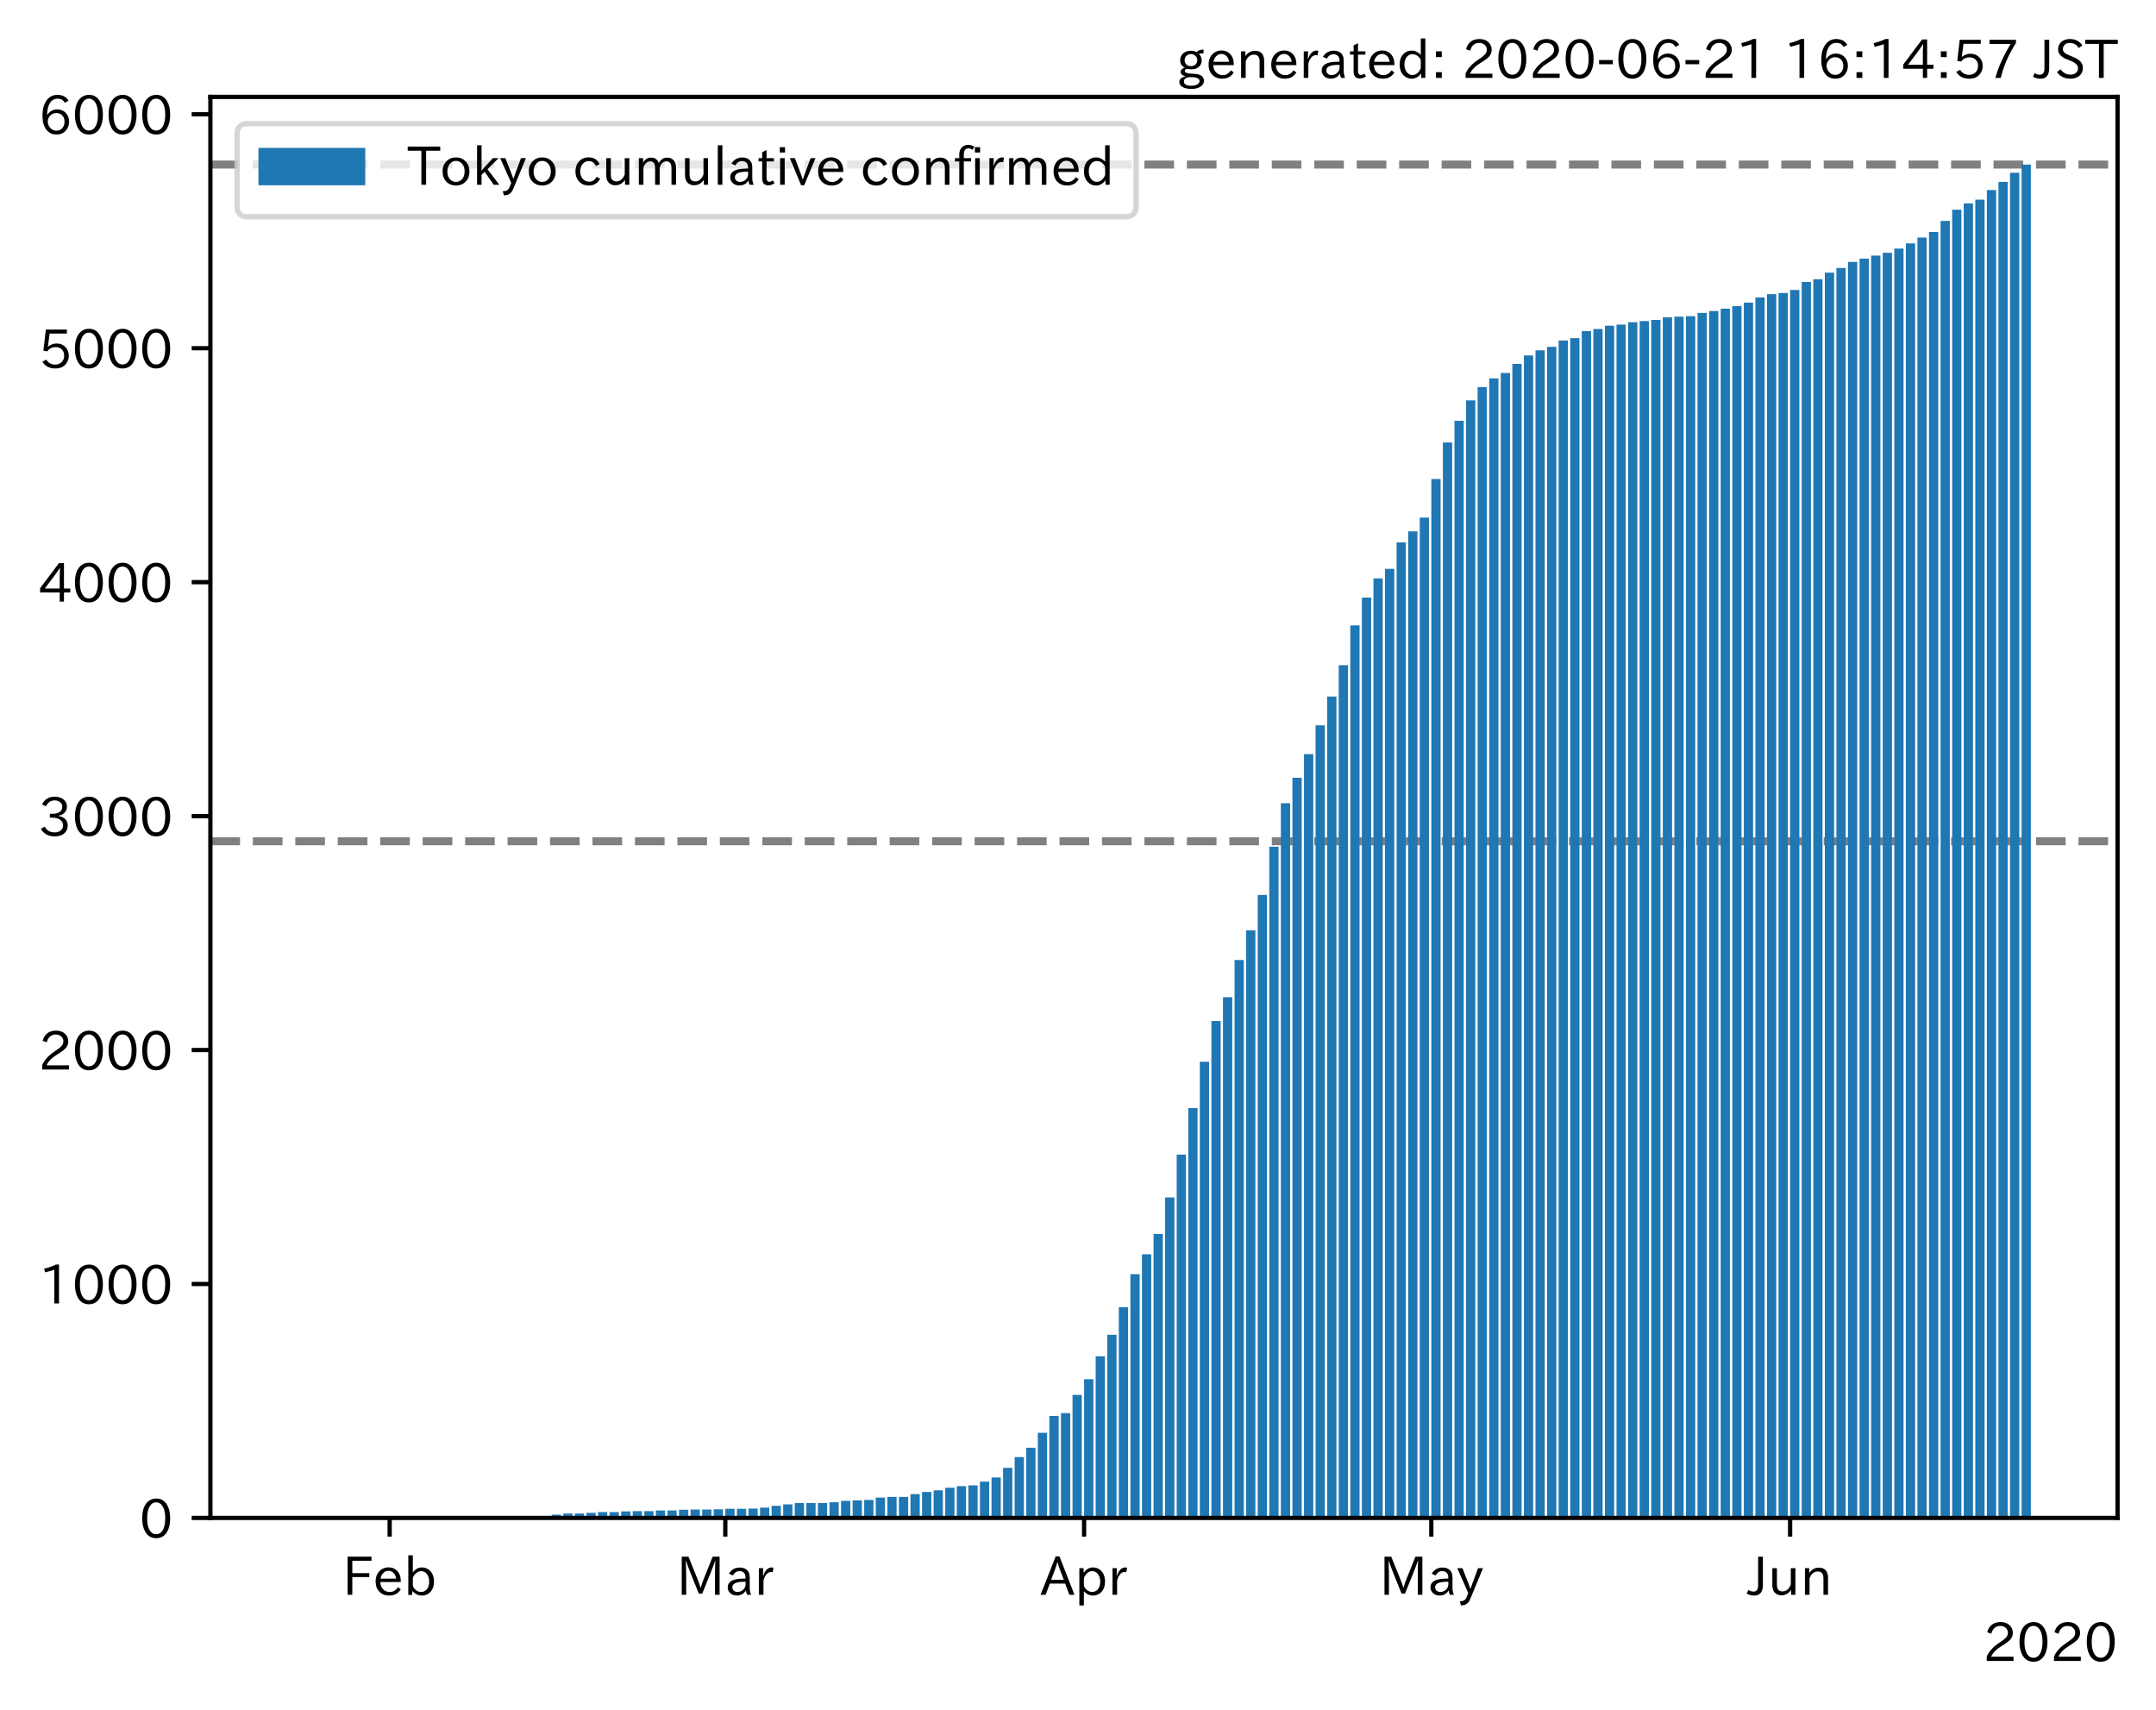 <?xml version="1.0" encoding="utf-8" standalone="no"?>
<!DOCTYPE svg PUBLIC "-//W3C//DTD SVG 1.1//EN"
  "http://www.w3.org/Graphics/SVG/1.1/DTD/svg11.dtd">
<!-- Created with matplotlib (https://matplotlib.org/) -->
<svg height="320.24pt" version="1.1" viewBox="0 0 403.714 320.24" width="403.714pt" xmlns="http://www.w3.org/2000/svg" xmlns:xlink="http://www.w3.org/1999/xlink">
 <defs>
  <style type="text/css">
*{stroke-linecap:butt;stroke-linejoin:round;}
  </style>
 </defs>
 <g id="figure_1">
  <g id="patch_1">
   <path d="M 0 320.24 
L 403.714 320.24 
L 403.714 0 
L 0 0 
z
" style="fill:#ffffff;"/>
  </g>
  <g id="axes_1">
   <g id="patch_2">
    <path d="M 39.394 284.259 
L 396.514 284.259 
L 396.514 18.147 
L 39.394 18.147 
z
" style="fill:#ffffff;"/>
   </g>
   <g id="line2d_1">
    <path clip-path="url(#p927a7f6150)" d="M 39.394 30.819 
L 396.514 30.819 
" style="fill:none;stroke:#808080;stroke-dasharray:5.55,2.4;stroke-dashoffset:0;stroke-width:1.5;"/>
   </g>
   <g id="line2d_2">
    <path clip-path="url(#p927a7f6150)" d="M 39.394 157.539 
L 396.514 157.539 
" style="fill:none;stroke:#808080;stroke-dasharray:5.55,2.4;stroke-dashoffset:0;stroke-width:1.5;"/>
   </g>
   <g id="patch_3">
    <path clip-path="url(#p927a7f6150)" d="M 55.626 284.259 
L 57.36 284.259 
L 57.36 284.215 
L 55.626 284.215 
z
" style="fill:#1f77b4;"/>
   </g>
   <g id="patch_4">
    <path clip-path="url(#p927a7f6150)" d="M 57.794 284.259 
L 59.528 284.259 
L 59.528 284.171 
L 57.794 284.171 
z
" style="fill:#1f77b4;"/>
   </g>
   <g id="patch_5">
    <path clip-path="url(#p927a7f6150)" d="M 59.961 284.259 
L 61.695 284.259 
L 61.695 284.171 
L 59.961 284.171 
z
" style="fill:#1f77b4;"/>
   </g>
   <g id="patch_6">
    <path clip-path="url(#p927a7f6150)" d="M 62.128 284.259 
L 63.862 284.259 
L 63.862 284.171 
L 62.128 284.171 
z
" style="fill:#1f77b4;"/>
   </g>
   <g id="patch_7">
    <path clip-path="url(#p927a7f6150)" d="M 64.295 284.259 
L 66.029 284.259 
L 66.029 284.171 
L 64.295 284.171 
z
" style="fill:#1f77b4;"/>
   </g>
   <g id="patch_8">
    <path clip-path="url(#p927a7f6150)" d="M 66.463 284.259 
L 68.197 284.259 
L 68.197 284.171 
L 66.463 284.171 
z
" style="fill:#1f77b4;"/>
   </g>
   <g id="patch_9">
    <path clip-path="url(#p927a7f6150)" d="M 68.63 284.259 
L 70.364 284.259 
L 70.364 284.127 
L 68.63 284.127 
z
" style="fill:#1f77b4;"/>
   </g>
   <g id="patch_10">
    <path clip-path="url(#p927a7f6150)" d="M 70.797 284.259 
L 72.531 284.259 
L 72.531 284.127 
L 70.797 284.127 
z
" style="fill:#1f77b4;"/>
   </g>
   <g id="patch_11">
    <path clip-path="url(#p927a7f6150)" d="M 72.965 284.259 
L 74.698 284.259 
L 74.698 284.127 
L 72.965 284.127 
z
" style="fill:#1f77b4;"/>
   </g>
   <g id="patch_12">
    <path clip-path="url(#p927a7f6150)" d="M 75.132 284.259 
L 76.866 284.259 
L 76.866 284.127 
L 75.132 284.127 
z
" style="fill:#1f77b4;"/>
   </g>
   <g id="patch_13">
    <path clip-path="url(#p927a7f6150)" d="M 77.299 284.259 
L 79.033 284.259 
L 79.033 284.127 
L 77.299 284.127 
z
" style="fill:#1f77b4;"/>
   </g>
   <g id="patch_14">
    <path clip-path="url(#p927a7f6150)" d="M 79.466 284.259 
L 81.2 284.259 
L 81.2 284.127 
L 79.466 284.127 
z
" style="fill:#1f77b4;"/>
   </g>
   <g id="patch_15">
    <path clip-path="url(#p927a7f6150)" d="M 81.634 284.259 
L 83.367 284.259 
L 83.367 284.127 
L 81.634 284.127 
z
" style="fill:#1f77b4;"/>
   </g>
   <g id="patch_16">
    <path clip-path="url(#p927a7f6150)" d="M 83.801 284.259 
L 85.535 284.259 
L 85.535 284.127 
L 83.801 284.127 
z
" style="fill:#1f77b4;"/>
   </g>
   <g id="patch_17">
    <path clip-path="url(#p927a7f6150)" d="M 85.968 284.259 
L 87.702 284.259 
L 87.702 284.127 
L 85.968 284.127 
z
" style="fill:#1f77b4;"/>
   </g>
   <g id="patch_18">
    <path clip-path="url(#p927a7f6150)" d="M 88.135 284.259 
L 89.869 284.259 
L 89.869 284.127 
L 88.135 284.127 
z
" style="fill:#1f77b4;"/>
   </g>
   <g id="patch_19">
    <path clip-path="url(#p927a7f6150)" d="M 90.303 284.259 
L 92.036 284.259 
L 92.036 284.127 
L 90.303 284.127 
z
" style="fill:#1f77b4;"/>
   </g>
   <g id="patch_20">
    <path clip-path="url(#p927a7f6150)" d="M 92.47 284.259 
L 94.204 284.259 
L 94.204 284.127 
L 92.47 284.127 
z
" style="fill:#1f77b4;"/>
   </g>
   <g id="patch_21">
    <path clip-path="url(#p927a7f6150)" d="M 94.637 284.259 
L 96.371 284.259 
L 96.371 284.127 
L 94.637 284.127 
z
" style="fill:#1f77b4;"/>
   </g>
   <g id="patch_22">
    <path clip-path="url(#p927a7f6150)" d="M 96.804 284.259 
L 98.538 284.259 
L 98.538 284.127 
L 96.804 284.127 
z
" style="fill:#1f77b4;"/>
   </g>
   <g id="patch_23">
    <path clip-path="url(#p927a7f6150)" d="M 98.972 284.259 
L 100.705 284.259 
L 100.705 284.083 
L 98.972 284.083 
z
" style="fill:#1f77b4;"/>
   </g>
   <g id="patch_24">
    <path clip-path="url(#p927a7f6150)" d="M 101.139 284.259 
L 102.873 284.259 
L 102.873 283.996 
L 101.139 283.996 
z
" style="fill:#1f77b4;"/>
   </g>
   <g id="patch_25">
    <path clip-path="url(#p927a7f6150)" d="M 103.306 284.259 
L 105.04 284.259 
L 105.04 283.645 
L 103.306 283.645 
z
" style="fill:#1f77b4;"/>
   </g>
   <g id="patch_26">
    <path clip-path="url(#p927a7f6150)" d="M 105.473 284.259 
L 107.207 284.259 
L 107.207 283.426 
L 105.473 283.426 
z
" style="fill:#1f77b4;"/>
   </g>
   <g id="patch_27">
    <path clip-path="url(#p927a7f6150)" d="M 107.641 284.259 
L 109.374 284.259 
L 109.374 283.426 
L 107.641 283.426 
z
" style="fill:#1f77b4;"/>
   </g>
   <g id="patch_28">
    <path clip-path="url(#p927a7f6150)" d="M 109.808 284.259 
L 111.542 284.259 
L 111.542 283.295 
L 109.808 283.295 
z
" style="fill:#1f77b4;"/>
   </g>
   <g id="patch_29">
    <path clip-path="url(#p927a7f6150)" d="M 111.975 284.259 
L 113.709 284.259 
L 113.709 283.163 
L 111.975 283.163 
z
" style="fill:#1f77b4;"/>
   </g>
   <g id="patch_30">
    <path clip-path="url(#p927a7f6150)" d="M 114.142 284.259 
L 115.876 284.259 
L 115.876 283.163 
L 114.142 283.163 
z
" style="fill:#1f77b4;"/>
   </g>
   <g id="patch_31">
    <path clip-path="url(#p927a7f6150)" d="M 116.31 284.259 
L 118.043 284.259 
L 118.043 283.032 
L 116.31 283.032 
z
" style="fill:#1f77b4;"/>
   </g>
   <g id="patch_32">
    <path clip-path="url(#p927a7f6150)" d="M 118.477 284.259 
L 120.211 284.259 
L 120.211 282.988 
L 118.477 282.988 
z
" style="fill:#1f77b4;"/>
   </g>
   <g id="patch_33">
    <path clip-path="url(#p927a7f6150)" d="M 120.644 284.259 
L 122.378 284.259 
L 122.378 282.988 
L 120.644 282.988 
z
" style="fill:#1f77b4;"/>
   </g>
   <g id="patch_34">
    <path clip-path="url(#p927a7f6150)" d="M 122.811 284.259 
L 124.545 284.259 
L 124.545 282.857 
L 122.811 282.857 
z
" style="fill:#1f77b4;"/>
   </g>
   <g id="patch_35">
    <path clip-path="url(#p927a7f6150)" d="M 124.979 284.259 
L 126.712 284.259 
L 126.712 282.857 
L 124.979 282.857 
z
" style="fill:#1f77b4;"/>
   </g>
   <g id="patch_36">
    <path clip-path="url(#p927a7f6150)" d="M 127.146 284.259 
L 128.88 284.259 
L 128.88 282.725 
L 127.146 282.725 
z
" style="fill:#1f77b4;"/>
   </g>
   <g id="patch_37">
    <path clip-path="url(#p927a7f6150)" d="M 129.313 284.259 
L 131.047 284.259 
L 131.047 282.681 
L 129.313 282.681 
z
" style="fill:#1f77b4;"/>
   </g>
   <g id="patch_38">
    <path clip-path="url(#p927a7f6150)" d="M 131.48 284.259 
L 133.214 284.259 
L 133.214 282.681 
L 131.48 282.681 
z
" style="fill:#1f77b4;"/>
   </g>
   <g id="patch_39">
    <path clip-path="url(#p927a7f6150)" d="M 133.648 284.259 
L 135.381 284.259 
L 135.381 282.638 
L 133.648 282.638 
z
" style="fill:#1f77b4;"/>
   </g>
   <g id="patch_40">
    <path clip-path="url(#p927a7f6150)" d="M 135.815 284.259 
L 137.549 284.259 
L 137.549 282.55 
L 135.815 282.55 
z
" style="fill:#1f77b4;"/>
   </g>
   <g id="patch_41">
    <path clip-path="url(#p927a7f6150)" d="M 137.982 284.259 
L 139.716 284.259 
L 139.716 282.55 
L 137.982 282.55 
z
" style="fill:#1f77b4;"/>
   </g>
   <g id="patch_42">
    <path clip-path="url(#p927a7f6150)" d="M 140.149 284.259 
L 141.883 284.259 
L 141.883 282.506 
L 140.149 282.506 
z
" style="fill:#1f77b4;"/>
   </g>
   <g id="patch_43">
    <path clip-path="url(#p927a7f6150)" d="M 142.317 284.259 
L 144.05 284.259 
L 144.05 282.331 
L 142.317 282.331 
z
" style="fill:#1f77b4;"/>
   </g>
   <g id="patch_44">
    <path clip-path="url(#p927a7f6150)" d="M 144.484 284.259 
L 146.218 284.259 
L 146.218 281.981 
L 144.484 281.981 
z
" style="fill:#1f77b4;"/>
   </g>
   <g id="patch_45">
    <path clip-path="url(#p927a7f6150)" d="M 146.651 284.259 
L 148.385 284.259 
L 148.385 281.718 
L 146.651 281.718 
z
" style="fill:#1f77b4;"/>
   </g>
   <g id="patch_46">
    <path clip-path="url(#p927a7f6150)" d="M 148.818 284.259 
L 150.552 284.259 
L 150.552 281.455 
L 148.818 281.455 
z
" style="fill:#1f77b4;"/>
   </g>
   <g id="patch_47">
    <path clip-path="url(#p927a7f6150)" d="M 150.986 284.259 
L 152.719 284.259 
L 152.719 281.455 
L 150.986 281.455 
z
" style="fill:#1f77b4;"/>
   </g>
   <g id="patch_48">
    <path clip-path="url(#p927a7f6150)" d="M 153.153 284.259 
L 154.887 284.259 
L 154.887 281.455 
L 153.153 281.455 
z
" style="fill:#1f77b4;"/>
   </g>
   <g id="patch_49">
    <path clip-path="url(#p927a7f6150)" d="M 155.32 284.259 
L 157.054 284.259 
L 157.054 281.323 
L 155.32 281.323 
z
" style="fill:#1f77b4;"/>
   </g>
   <g id="patch_50">
    <path clip-path="url(#p927a7f6150)" d="M 157.487 284.259 
L 159.221 284.259 
L 159.221 281.061 
L 157.487 281.061 
z
" style="fill:#1f77b4;"/>
   </g>
   <g id="patch_51">
    <path clip-path="url(#p927a7f6150)" d="M 159.655 284.259 
L 161.388 284.259 
L 161.388 280.973 
L 159.655 280.973 
z
" style="fill:#1f77b4;"/>
   </g>
   <g id="patch_52">
    <path clip-path="url(#p927a7f6150)" d="M 161.822 284.259 
L 163.556 284.259 
L 163.556 280.885 
L 161.822 280.885 
z
" style="fill:#1f77b4;"/>
   </g>
   <g id="patch_53">
    <path clip-path="url(#p927a7f6150)" d="M 163.989 284.259 
L 165.723 284.259 
L 165.723 280.447 
L 163.989 280.447 
z
" style="fill:#1f77b4;"/>
   </g>
   <g id="patch_54">
    <path clip-path="url(#p927a7f6150)" d="M 166.156 284.259 
L 167.89 284.259 
L 167.89 280.316 
L 166.156 280.316 
z
" style="fill:#1f77b4;"/>
   </g>
   <g id="patch_55">
    <path clip-path="url(#p927a7f6150)" d="M 168.324 284.259 
L 170.057 284.259 
L 170.057 280.316 
L 168.324 280.316 
z
" style="fill:#1f77b4;"/>
   </g>
   <g id="patch_56">
    <path clip-path="url(#p927a7f6150)" d="M 170.491 284.259 
L 172.225 284.259 
L 172.225 279.79 
L 170.491 279.79 
z
" style="fill:#1f77b4;"/>
   </g>
   <g id="patch_57">
    <path clip-path="url(#p927a7f6150)" d="M 172.658 284.259 
L 174.392 284.259 
L 174.392 279.396 
L 172.658 279.396 
z
" style="fill:#1f77b4;"/>
   </g>
   <g id="patch_58">
    <path clip-path="url(#p927a7f6150)" d="M 174.825 284.259 
L 176.559 284.259 
L 176.559 279.089 
L 174.825 279.089 
z
" style="fill:#1f77b4;"/>
   </g>
   <g id="patch_59">
    <path clip-path="url(#p927a7f6150)" d="M 176.993 284.259 
L 178.726 284.259 
L 178.726 278.607 
L 176.993 278.607 
z
" style="fill:#1f77b4;"/>
   </g>
   <g id="patch_60">
    <path clip-path="url(#p927a7f6150)" d="M 179.16 284.259 
L 180.894 284.259 
L 180.894 278.3 
L 179.16 278.3 
z
" style="fill:#1f77b4;"/>
   </g>
   <g id="patch_61">
    <path clip-path="url(#p927a7f6150)" d="M 181.327 284.259 
L 183.061 284.259 
L 183.061 278.169 
L 181.327 278.169 
z
" style="fill:#1f77b4;"/>
   </g>
   <g id="patch_62">
    <path clip-path="url(#p927a7f6150)" d="M 183.494 284.259 
L 185.228 284.259 
L 185.228 277.468 
L 183.494 277.468 
z
" style="fill:#1f77b4;"/>
   </g>
   <g id="patch_63">
    <path clip-path="url(#p927a7f6150)" d="M 185.662 284.259 
L 187.395 284.259 
L 187.395 276.68 
L 185.662 276.68 
z
" style="fill:#1f77b4;"/>
   </g>
   <g id="patch_64">
    <path clip-path="url(#p927a7f6150)" d="M 187.829 284.259 
L 189.563 284.259 
L 189.563 274.883 
L 187.829 274.883 
z
" style="fill:#1f77b4;"/>
   </g>
   <g id="patch_65">
    <path clip-path="url(#p927a7f6150)" d="M 189.996 284.259 
L 191.73 284.259 
L 191.73 272.868 
L 189.996 272.868 
z
" style="fill:#1f77b4;"/>
   </g>
   <g id="patch_66">
    <path clip-path="url(#p927a7f6150)" d="M 192.163 284.259 
L 193.897 284.259 
L 193.897 271.116 
L 192.163 271.116 
z
" style="fill:#1f77b4;"/>
   </g>
   <g id="patch_67">
    <path clip-path="url(#p927a7f6150)" d="M 194.331 284.259 
L 196.064 284.259 
L 196.064 268.312 
L 194.331 268.312 
z
" style="fill:#1f77b4;"/>
   </g>
   <g id="patch_68">
    <path clip-path="url(#p927a7f6150)" d="M 196.498 284.259 
L 198.232 284.259 
L 198.232 265.158 
L 196.498 265.158 
z
" style="fill:#1f77b4;"/>
   </g>
   <g id="patch_69">
    <path clip-path="url(#p927a7f6150)" d="M 198.665 284.259 
L 200.399 284.259 
L 200.399 264.632 
L 198.665 264.632 
z
" style="fill:#1f77b4;"/>
   </g>
   <g id="patch_70">
    <path clip-path="url(#p927a7f6150)" d="M 200.832 284.259 
L 202.566 284.259 
L 202.566 261.215 
L 200.832 261.215 
z
" style="fill:#1f77b4;"/>
   </g>
   <g id="patch_71">
    <path clip-path="url(#p927a7f6150)" d="M 203 284.259 
L 204.734 284.259 
L 204.734 258.279 
L 203 258.279 
z
" style="fill:#1f77b4;"/>
   </g>
   <g id="patch_72">
    <path clip-path="url(#p927a7f6150)" d="M 205.167 284.259 
L 206.901 284.259 
L 206.901 253.986 
L 205.167 253.986 
z
" style="fill:#1f77b4;"/>
   </g>
   <g id="patch_73">
    <path clip-path="url(#p927a7f6150)" d="M 207.334 284.259 
L 209.068 284.259 
L 209.068 249.956 
L 207.334 249.956 
z
" style="fill:#1f77b4;"/>
   </g>
   <g id="patch_74">
    <path clip-path="url(#p927a7f6150)" d="M 209.501 284.259 
L 211.235 284.259 
L 211.235 244.786 
L 209.501 244.786 
z
" style="fill:#1f77b4;"/>
   </g>
   <g id="patch_75">
    <path clip-path="url(#p927a7f6150)" d="M 211.669 284.259 
L 213.403 284.259 
L 213.403 238.609 
L 211.669 238.609 
z
" style="fill:#1f77b4;"/>
   </g>
   <g id="patch_76">
    <path clip-path="url(#p927a7f6150)" d="M 213.836 284.259 
L 215.57 284.259 
L 215.57 234.885 
L 213.836 234.885 
z
" style="fill:#1f77b4;"/>
   </g>
   <g id="patch_77">
    <path clip-path="url(#p927a7f6150)" d="M 216.003 284.259 
L 217.737 284.259 
L 217.737 231.073 
L 216.003 231.073 
z
" style="fill:#1f77b4;"/>
   </g>
   <g id="patch_78">
    <path clip-path="url(#p927a7f6150)" d="M 218.17 284.259 
L 219.904 284.259 
L 219.904 224.239 
L 218.17 224.239 
z
" style="fill:#1f77b4;"/>
   </g>
   <g id="patch_79">
    <path clip-path="url(#p927a7f6150)" d="M 220.338 284.259 
L 222.072 284.259 
L 222.072 216.222 
L 220.338 216.222 
z
" style="fill:#1f77b4;"/>
   </g>
   <g id="patch_80">
    <path clip-path="url(#p927a7f6150)" d="M 222.505 284.259 
L 224.239 284.259 
L 224.239 207.504 
L 222.505 207.504 
z
" style="fill:#1f77b4;"/>
   </g>
   <g id="patch_81">
    <path clip-path="url(#p927a7f6150)" d="M 224.672 284.259 
L 226.406 284.259 
L 226.406 198.829 
L 224.672 198.829 
z
" style="fill:#1f77b4;"/>
   </g>
   <g id="patch_82">
    <path clip-path="url(#p927a7f6150)" d="M 226.839 284.259 
L 228.573 284.259 
L 228.573 191.206 
L 226.839 191.206 
z
" style="fill:#1f77b4;"/>
   </g>
   <g id="patch_83">
    <path clip-path="url(#p927a7f6150)" d="M 229.007 284.259 
L 230.741 284.259 
L 230.741 186.738 
L 229.007 186.738 
z
" style="fill:#1f77b4;"/>
   </g>
   <g id="patch_84">
    <path clip-path="url(#p927a7f6150)" d="M 231.174 284.259 
L 232.908 284.259 
L 232.908 179.772 
L 231.174 179.772 
z
" style="fill:#1f77b4;"/>
   </g>
   <g id="patch_85">
    <path clip-path="url(#p927a7f6150)" d="M 233.341 284.259 
L 235.075 284.259 
L 235.075 174.208 
L 233.341 174.208 
z
" style="fill:#1f77b4;"/>
   </g>
   <g id="patch_86">
    <path clip-path="url(#p927a7f6150)" d="M 235.509 284.259 
L 237.242 284.259 
L 237.242 167.593 
L 235.509 167.593 
z
" style="fill:#1f77b4;"/>
   </g>
   <g id="patch_87">
    <path clip-path="url(#p927a7f6150)" d="M 237.676 284.259 
L 239.41 284.259 
L 239.41 158.568 
L 237.676 158.568 
z
" style="fill:#1f77b4;"/>
   </g>
   <g id="patch_88">
    <path clip-path="url(#p927a7f6150)" d="M 239.843 284.259 
L 241.577 284.259 
L 241.577 150.42 
L 239.843 150.42 
z
" style="fill:#1f77b4;"/>
   </g>
   <g id="patch_89">
    <path clip-path="url(#p927a7f6150)" d="M 242.01 284.259 
L 243.744 284.259 
L 243.744 145.644 
L 242.01 145.644 
z
" style="fill:#1f77b4;"/>
   </g>
   <g id="patch_90">
    <path clip-path="url(#p927a7f6150)" d="M 244.178 284.259 
L 245.911 284.259 
L 245.911 141.219 
L 244.178 141.219 
z
" style="fill:#1f77b4;"/>
   </g>
   <g id="patch_91">
    <path clip-path="url(#p927a7f6150)" d="M 246.345 284.259 
L 248.079 284.259 
L 248.079 135.831 
L 246.345 135.831 
z
" style="fill:#1f77b4;"/>
   </g>
   <g id="patch_92">
    <path clip-path="url(#p927a7f6150)" d="M 248.512 284.259 
L 250.246 284.259 
L 250.246 130.442 
L 248.512 130.442 
z
" style="fill:#1f77b4;"/>
   </g>
   <g id="patch_93">
    <path clip-path="url(#p927a7f6150)" d="M 250.679 284.259 
L 252.413 284.259 
L 252.413 124.572 
L 250.679 124.572 
z
" style="fill:#1f77b4;"/>
   </g>
   <g id="patch_94">
    <path clip-path="url(#p927a7f6150)" d="M 252.847 284.259 
L 254.58 284.259 
L 254.58 117.124 
L 252.847 117.124 
z
" style="fill:#1f77b4;"/>
   </g>
   <g id="patch_95">
    <path clip-path="url(#p927a7f6150)" d="M 255.014 284.259 
L 256.748 284.259 
L 256.748 111.911 
L 255.014 111.911 
z
" style="fill:#1f77b4;"/>
   </g>
   <g id="patch_96">
    <path clip-path="url(#p927a7f6150)" d="M 257.181 284.259 
L 258.915 284.259 
L 258.915 108.318 
L 257.181 108.318 
z
" style="fill:#1f77b4;"/>
   </g>
   <g id="patch_97">
    <path clip-path="url(#p927a7f6150)" d="M 259.348 284.259 
L 261.082 284.259 
L 261.082 106.522 
L 259.348 106.522 
z
" style="fill:#1f77b4;"/>
   </g>
   <g id="patch_98">
    <path clip-path="url(#p927a7f6150)" d="M 261.516 284.259 
L 263.249 284.259 
L 263.249 101.572 
L 261.516 101.572 
z
" style="fill:#1f77b4;"/>
   </g>
   <g id="patch_99">
    <path clip-path="url(#p927a7f6150)" d="M 263.683 284.259 
L 265.417 284.259 
L 265.417 99.512 
L 263.683 99.512 
z
" style="fill:#1f77b4;"/>
   </g>
   <g id="patch_100">
    <path clip-path="url(#p927a7f6150)" d="M 265.85 284.259 
L 267.584 284.259 
L 267.584 96.928 
L 265.85 96.928 
z
" style="fill:#1f77b4;"/>
   </g>
   <g id="patch_101">
    <path clip-path="url(#p927a7f6150)" d="M 268.017 284.259 
L 269.751 284.259 
L 269.751 89.699 
L 268.017 89.699 
z
" style="fill:#1f77b4;"/>
   </g>
   <g id="patch_102">
    <path clip-path="url(#p927a7f6150)" d="M 270.185 284.259 
L 271.918 284.259 
L 271.918 82.865 
L 270.185 82.865 
z
" style="fill:#1f77b4;"/>
   </g>
   <g id="patch_103">
    <path clip-path="url(#p927a7f6150)" d="M 272.352 284.259 
L 274.086 284.259 
L 274.086 78.79 
L 272.352 78.79 
z
" style="fill:#1f77b4;"/>
   </g>
   <g id="patch_104">
    <path clip-path="url(#p927a7f6150)" d="M 274.519 284.259 
L 276.253 284.259 
L 276.253 74.979 
L 274.519 74.979 
z
" style="fill:#1f77b4;"/>
   </g>
   <g id="patch_105">
    <path clip-path="url(#p927a7f6150)" d="M 276.686 284.259 
L 278.42 284.259 
L 278.42 72.482 
L 276.686 72.482 
z
" style="fill:#1f77b4;"/>
   </g>
   <g id="patch_106">
    <path clip-path="url(#p927a7f6150)" d="M 278.854 284.259 
L 280.587 284.259 
L 280.587 70.861 
L 278.854 70.861 
z
" style="fill:#1f77b4;"/>
   </g>
   <g id="patch_107">
    <path clip-path="url(#p927a7f6150)" d="M 281.021 284.259 
L 282.755 284.259 
L 282.755 69.853 
L 281.021 69.853 
z
" style="fill:#1f77b4;"/>
   </g>
   <g id="patch_108">
    <path clip-path="url(#p927a7f6150)" d="M 283.188 284.259 
L 284.922 284.259 
L 284.922 68.145 
L 283.188 68.145 
z
" style="fill:#1f77b4;"/>
   </g>
   <g id="patch_109">
    <path clip-path="url(#p927a7f6150)" d="M 285.355 284.259 
L 287.089 284.259 
L 287.089 66.567 
L 285.355 66.567 
z
" style="fill:#1f77b4;"/>
   </g>
   <g id="patch_110">
    <path clip-path="url(#p927a7f6150)" d="M 287.523 284.259 
L 289.256 284.259 
L 289.256 65.604 
L 287.523 65.604 
z
" style="fill:#1f77b4;"/>
   </g>
   <g id="patch_111">
    <path clip-path="url(#p927a7f6150)" d="M 289.69 284.259 
L 291.424 284.259 
L 291.424 64.947 
L 289.69 64.947 
z
" style="fill:#1f77b4;"/>
   </g>
   <g id="patch_112">
    <path clip-path="url(#p927a7f6150)" d="M 291.857 284.259 
L 293.591 284.259 
L 293.591 63.764 
L 291.857 63.764 
z
" style="fill:#1f77b4;"/>
   </g>
   <g id="patch_113">
    <path clip-path="url(#p927a7f6150)" d="M 294.024 284.259 
L 295.758 284.259 
L 295.758 63.326 
L 294.024 63.326 
z
" style="fill:#1f77b4;"/>
   </g>
   <g id="patch_114">
    <path clip-path="url(#p927a7f6150)" d="M 296.192 284.259 
L 297.925 284.259 
L 297.925 62.011 
L 296.192 62.011 
z
" style="fill:#1f77b4;"/>
   </g>
   <g id="patch_115">
    <path clip-path="url(#p927a7f6150)" d="M 298.359 284.259 
L 300.093 284.259 
L 300.093 61.617 
L 298.359 61.617 
z
" style="fill:#1f77b4;"/>
   </g>
   <g id="patch_116">
    <path clip-path="url(#p927a7f6150)" d="M 300.526 284.259 
L 302.26 284.259 
L 302.26 61.004 
L 300.526 61.004 
z
" style="fill:#1f77b4;"/>
   </g>
   <g id="patch_117">
    <path clip-path="url(#p927a7f6150)" d="M 302.693 284.259 
L 304.427 284.259 
L 304.427 60.785 
L 302.693 60.785 
z
" style="fill:#1f77b4;"/>
   </g>
   <g id="patch_118">
    <path clip-path="url(#p927a7f6150)" d="M 304.861 284.259 
L 306.594 284.259 
L 306.594 60.346 
L 304.861 60.346 
z
" style="fill:#1f77b4;"/>
   </g>
   <g id="patch_119">
    <path clip-path="url(#p927a7f6150)" d="M 307.028 284.259 
L 308.762 284.259 
L 308.762 60.127 
L 307.028 60.127 
z
" style="fill:#1f77b4;"/>
   </g>
   <g id="patch_120">
    <path clip-path="url(#p927a7f6150)" d="M 309.195 284.259 
L 310.929 284.259 
L 310.929 59.908 
L 309.195 59.908 
z
" style="fill:#1f77b4;"/>
   </g>
   <g id="patch_121">
    <path clip-path="url(#p927a7f6150)" d="M 311.362 284.259 
L 313.096 284.259 
L 313.096 59.426 
L 311.362 59.426 
z
" style="fill:#1f77b4;"/>
   </g>
   <g id="patch_122">
    <path clip-path="url(#p927a7f6150)" d="M 313.53 284.259 
L 315.263 284.259 
L 315.263 59.295 
L 313.53 59.295 
z
" style="fill:#1f77b4;"/>
   </g>
   <g id="patch_123">
    <path clip-path="url(#p927a7f6150)" d="M 315.697 284.259 
L 317.431 284.259 
L 317.431 59.207 
L 315.697 59.207 
z
" style="fill:#1f77b4;"/>
   </g>
   <g id="patch_124">
    <path clip-path="url(#p927a7f6150)" d="M 317.864 284.259 
L 319.598 284.259 
L 319.598 58.594 
L 317.864 58.594 
z
" style="fill:#1f77b4;"/>
   </g>
   <g id="patch_125">
    <path clip-path="url(#p927a7f6150)" d="M 320.031 284.259 
L 321.765 284.259 
L 321.765 58.244 
L 320.031 58.244 
z
" style="fill:#1f77b4;"/>
   </g>
   <g id="patch_126">
    <path clip-path="url(#p927a7f6150)" d="M 322.199 284.259 
L 323.932 284.259 
L 323.932 57.805 
L 322.199 57.805 
z
" style="fill:#1f77b4;"/>
   </g>
   <g id="patch_127">
    <path clip-path="url(#p927a7f6150)" d="M 324.366 284.259 
L 326.1 284.259 
L 326.1 57.324 
L 324.366 57.324 
z
" style="fill:#1f77b4;"/>
   </g>
   <g id="patch_128">
    <path clip-path="url(#p927a7f6150)" d="M 326.533 284.259 
L 328.267 284.259 
L 328.267 56.666 
L 326.533 56.666 
z
" style="fill:#1f77b4;"/>
   </g>
   <g id="patch_129">
    <path clip-path="url(#p927a7f6150)" d="M 328.7 284.259 
L 330.434 284.259 
L 330.434 55.703 
L 328.7 55.703 
z
" style="fill:#1f77b4;"/>
   </g>
   <g id="patch_130">
    <path clip-path="url(#p927a7f6150)" d="M 330.868 284.259 
L 332.601 284.259 
L 332.601 55.089 
L 330.868 55.089 
z
" style="fill:#1f77b4;"/>
   </g>
   <g id="patch_131">
    <path clip-path="url(#p927a7f6150)" d="M 333.035 284.259 
L 334.769 284.259 
L 334.769 54.87 
L 333.035 54.87 
z
" style="fill:#1f77b4;"/>
   </g>
   <g id="patch_132">
    <path clip-path="url(#p927a7f6150)" d="M 335.202 284.259 
L 336.936 284.259 
L 336.936 54.301 
L 335.202 54.301 
z
" style="fill:#1f77b4;"/>
   </g>
   <g id="patch_133">
    <path clip-path="url(#p927a7f6150)" d="M 337.369 284.259 
L 339.103 284.259 
L 339.103 52.811 
L 337.369 52.811 
z
" style="fill:#1f77b4;"/>
   </g>
   <g id="patch_134">
    <path clip-path="url(#p927a7f6150)" d="M 339.537 284.259 
L 341.27 284.259 
L 341.27 52.285 
L 339.537 52.285 
z
" style="fill:#1f77b4;"/>
   </g>
   <g id="patch_135">
    <path clip-path="url(#p927a7f6150)" d="M 341.704 284.259 
L 343.438 284.259 
L 343.438 51.059 
L 341.704 51.059 
z
" style="fill:#1f77b4;"/>
   </g>
   <g id="patch_136">
    <path clip-path="url(#p927a7f6150)" d="M 343.871 284.259 
L 345.605 284.259 
L 345.605 50.183 
L 343.871 50.183 
z
" style="fill:#1f77b4;"/>
   </g>
   <g id="patch_137">
    <path clip-path="url(#p927a7f6150)" d="M 346.038 284.259 
L 347.772 284.259 
L 347.772 49.044 
L 346.038 49.044 
z
" style="fill:#1f77b4;"/>
   </g>
   <g id="patch_138">
    <path clip-path="url(#p927a7f6150)" d="M 348.206 284.259 
L 349.939 284.259 
L 349.939 48.43 
L 348.206 48.43 
z
" style="fill:#1f77b4;"/>
   </g>
   <g id="patch_139">
    <path clip-path="url(#p927a7f6150)" d="M 350.373 284.259 
L 352.107 284.259 
L 352.107 47.861 
L 350.373 47.861 
z
" style="fill:#1f77b4;"/>
   </g>
   <g id="patch_140">
    <path clip-path="url(#p927a7f6150)" d="M 352.54 284.259 
L 354.274 284.259 
L 354.274 47.335 
L 352.54 47.335 
z
" style="fill:#1f77b4;"/>
   </g>
   <g id="patch_141">
    <path clip-path="url(#p927a7f6150)" d="M 354.707 284.259 
L 356.441 284.259 
L 356.441 46.546 
L 354.707 46.546 
z
" style="fill:#1f77b4;"/>
   </g>
   <g id="patch_142">
    <path clip-path="url(#p927a7f6150)" d="M 356.875 284.259 
L 358.608 284.259 
L 358.608 45.583 
L 356.875 45.583 
z
" style="fill:#1f77b4;"/>
   </g>
   <g id="patch_143">
    <path clip-path="url(#p927a7f6150)" d="M 359.042 284.259 
L 360.776 284.259 
L 360.776 44.487 
L 359.042 44.487 
z
" style="fill:#1f77b4;"/>
   </g>
   <g id="patch_144">
    <path clip-path="url(#p927a7f6150)" d="M 361.209 284.259 
L 362.943 284.259 
L 362.943 43.436 
L 361.209 43.436 
z
" style="fill:#1f77b4;"/>
   </g>
   <g id="patch_145">
    <path clip-path="url(#p927a7f6150)" d="M 363.376 284.259 
L 365.11 284.259 
L 365.11 41.377 
L 363.376 41.377 
z
" style="fill:#1f77b4;"/>
   </g>
   <g id="patch_146">
    <path clip-path="url(#p927a7f6150)" d="M 365.544 284.259 
L 367.278 284.259 
L 367.278 39.274 
L 365.544 39.274 
z
" style="fill:#1f77b4;"/>
   </g>
   <g id="patch_147">
    <path clip-path="url(#p927a7f6150)" d="M 367.711 284.259 
L 369.445 284.259 
L 369.445 38.091 
L 367.711 38.091 
z
" style="fill:#1f77b4;"/>
   </g>
   <g id="patch_148">
    <path clip-path="url(#p927a7f6150)" d="M 369.878 284.259 
L 371.612 284.259 
L 371.612 37.39 
L 369.878 37.39 
z
" style="fill:#1f77b4;"/>
   </g>
   <g id="patch_149">
    <path clip-path="url(#p927a7f6150)" d="M 372.045 284.259 
L 373.779 284.259 
L 373.779 35.594 
L 372.045 35.594 
z
" style="fill:#1f77b4;"/>
   </g>
   <g id="patch_150">
    <path clip-path="url(#p927a7f6150)" d="M 374.213 284.259 
L 375.947 284.259 
L 375.947 34.061 
L 374.213 34.061 
z
" style="fill:#1f77b4;"/>
   </g>
   <g id="patch_151">
    <path clip-path="url(#p927a7f6150)" d="M 376.38 284.259 
L 378.114 284.259 
L 378.114 32.352 
L 376.38 32.352 
z
" style="fill:#1f77b4;"/>
   </g>
   <g id="patch_152">
    <path clip-path="url(#p927a7f6150)" d="M 378.547 284.259 
L 380.281 284.259 
L 380.281 30.819 
L 378.547 30.819 
z
" style="fill:#1f77b4;"/>
   </g>
   <g id="matplotlib.axis_1">
    <g id="xtick_1">
     <g id="line2d_3">
      <defs>
       <path d="M 0 0 
L 0 3.5 
" id="m9c6f4e5ed3" style="stroke:#000000;stroke-width:0.8;"/>
      </defs>
      <g>
       <use style="stroke:#000000;stroke-width:0.8;" x="72.965" xlink:href="#m9c6f4e5ed3" y="284.259"/>
      </g>
     </g>
     <g id="text_1">
      <!-- Feb -->
      <defs>
       <path d="M 54.203 64.703 
L 18.312 64.703 
L 18.312 41.5 
L 50.094 41.5 
L 50.094 34.188 
L 18.312 34.188 
L 18.312 0.984 
L 9.516 0.984 
L 9.516 72.406 
L 54.203 72.406 
z
" id="IPAexGothic-70"/>
       <path d="M 13.484 24.906 
Q 13.922 16.266 18.891 11.281 
Q 23.969 6.203 31.203 6.203 
Q 40.719 6.203 46.297 15.094 
L 51.906 11.375 
Q 44.828 -0.484 30.172 -0.484 
Q 19.094 -0.484 11.969 6.594 
Q 4.781 13.812 4.781 25.641 
Q 4.781 38.188 12.312 45.703 
Q 19 52.391 29 52.391 
Q 38.422 52.391 44.781 46.188 
Q 51.906 38.969 51.906 26.906 
L 51.906 24.906 
z
M 43.062 31.203 
Q 42.328 37.984 38.281 41.891 
Q 34.281 45.906 28.812 45.906 
Q 22.469 45.906 17.969 40.484 
Q 14.891 36.812 13.969 31.203 
z
" id="IPAexGothic-101"/>
       <path d="M 17.578 42.672 
Q 24.219 52.203 34.672 52.203 
Q 43.562 52.203 49.859 45.906 
Q 57.172 38.578 57.172 25.688 
Q 57.172 13.094 49.859 5.812 
Q 43.562 -0.484 34.469 -0.484 
Q 24.359 -0.484 17 8.062 
L 15.766 0.688 
L 9.078 0.688 
L 9.078 74.906 
L 17.578 74.906 
z
M 17.578 31.203 
L 17.578 19.578 
Q 17.578 13.875 23.875 9.375 
Q 28.172 6.297 33.109 6.297 
Q 38.875 6.297 42.875 10.297 
Q 48.188 15.766 48.188 25.484 
Q 48.188 34.281 43.797 39.891 
Q 39.453 45.312 33.203 45.312 
Q 27.484 45.312 22.469 40.281 
Q 17.578 35.406 17.578 31.203 
z
" id="IPAexGothic-98"/>
      </defs>
      <g transform="translate(64.141 298.749)scale(0.1 -0.1)">
       <use xlink:href="#IPAexGothic-70"/>
       <use x="57.178" xlink:href="#IPAexGothic-101"/>
       <use x="114.062" xlink:href="#IPAexGothic-98"/>
      </g>
     </g>
    </g>
    <g id="xtick_2">
     <g id="line2d_4">
      <g>
       <use style="stroke:#000000;stroke-width:0.8;" x="135.815" xlink:href="#m9c6f4e5ed3" y="284.259"/>
      </g>
     </g>
     <g id="text_2">
      <!-- Mar -->
      <defs>
       <path d="M 80.422 0.984 
L 71.828 0.984 
L 71.828 39.594 
Q 71.828 51.266 72.406 64.594 
L 72.016 64.594 
Q 68.062 53.266 63.531 41.797 
L 47.906 3.266 
L 41.406 3.266 
L 25.641 42.578 
Q 20.75 54.781 17.625 64.703 
L 17.234 64.703 
Q 17.828 48.922 17.828 39.891 
L 17.828 0.984 
L 9.516 0.984 
L 9.516 72.406 
L 22.125 72.406 
L 39.109 30.375 
Q 42.141 23 44.828 14.156 
L 45.125 14.156 
Q 47.312 22.125 50.531 30.172 
L 67.438 72.406 
L 80.422 72.406 
z
" id="IPAexGothic-77"/>
       <path d="M 49.312 0.984 
L 41.75 0.984 
Q 39.984 4.734 39.547 8.688 
L 39.203 8.688 
Q 33.547 -0.391 22.312 -0.391 
Q 14.594 -0.391 9.719 4.5 
Q 5.422 8.797 5.422 14.984 
Q 5.422 30.422 32.031 31.203 
L 38.719 31.391 
L 38.719 33.984 
Q 38.719 39.203 35.75 42.188 
Q 32.625 45.312 27.734 45.312 
Q 19.344 45.312 15.141 37.156 
L 7.719 40.578 
Q 14.656 52 27.938 52 
Q 37.109 52 42.047 46.875 
Q 46.625 42.281 46.625 33.891 
L 46.625 15.578 
Q 46.625 6.25 49.312 0.984 
z
M 38.922 25.391 
L 33.453 25.297 
Q 14.109 24.859 14.109 14.891 
Q 14.109 11.375 16.406 9.078 
Q 19.234 6.297 23.828 6.297 
Q 30.219 6.297 34.906 10.984 
Q 38.922 15.141 38.922 21 
z
" id="IPAexGothic-97"/>
       <path d="M 36.078 51.812 
L 34.578 43.266 
Q 32.906 43.609 31.594 43.609 
Q 25.828 43.609 22.078 38.188 
Q 17.391 31.344 17.391 26.172 
L 17.391 0.984 
L 8.797 0.984 
L 8.797 50.781 
L 16.891 50.781 
L 16.5 35.984 
L 16.703 35.984 
Q 22.219 52.203 32.766 52.203 
Q 34.469 52.203 36.078 51.812 
z
" id="IPAexGothic-114"/>
      </defs>
      <g transform="translate(126.705 298.749)scale(0.1 -0.1)">
       <use xlink:href="#IPAexGothic-77"/>
       <use x="90.186" xlink:href="#IPAexGothic-97"/>
       <use x="145.166" xlink:href="#IPAexGothic-114"/>
      </g>
     </g>
    </g>
    <g id="xtick_3">
     <g id="line2d_5">
      <g>
       <use style="stroke:#000000;stroke-width:0.8;" x="203" xlink:href="#m9c6f4e5ed3" y="284.259"/>
      </g>
     </g>
     <g id="text_3">
      <!-- Apr -->
      <defs>
       <path d="M 63.375 0.984 
L 53.812 0.984 
L 45.906 22.016 
L 17.188 22.016 
L 9.422 0.984 
L -0.094 0.984 
L 28.219 72.906 
L 35.297 72.906 
z
M 43.406 29.109 
L 36.188 48.094 
Q 33.203 56.062 31.688 62.5 
L 31.391 62.5 
Q 29.641 55.672 26.812 48.094 
L 19.734 29.109 
z
" id="IPAexGothic-65"/>
       <path d="M 16.797 42 
Q 23.828 52.203 34.469 52.203 
Q 43.266 52.203 49.562 45.906 
Q 56.891 38.578 56.891 25.688 
Q 56.891 13.141 49.656 5.812 
Q 43.359 -0.484 34.375 -0.484 
Q 24.516 -0.484 17.281 7.766 
L 17.281 -19 
L 8.797 -19 
L 8.797 50.781 
L 16.797 50.781 
z
M 17.281 30.469 
L 17.281 20.172 
Q 17.281 14.016 23.688 9.375 
Q 27.984 6.297 32.906 6.297 
Q 38.578 6.297 42.578 10.297 
Q 47.906 15.578 47.906 25.484 
Q 47.906 34.375 43.5 39.984 
Q 39.109 45.312 32.812 45.312 
Q 25.875 45.312 20.906 38.812 
Q 17.281 34.125 17.281 30.469 
z
" id="IPAexGothic-112"/>
      </defs>
      <g transform="translate(194.858 298.749)scale(0.1 -0.1)">
       <use xlink:href="#IPAexGothic-65"/>
       <use x="63.721" xlink:href="#IPAexGothic-112"/>
       <use x="125.83" xlink:href="#IPAexGothic-114"/>
      </g>
     </g>
    </g>
    <g id="xtick_4">
     <g id="line2d_6">
      <g>
       <use style="stroke:#000000;stroke-width:0.8;" x="268.017" xlink:href="#m9c6f4e5ed3" y="284.259"/>
      </g>
     </g>
     <g id="text_4">
      <!-- May -->
      <defs>
       <path d="M 48.781 50.781 
L 24.609 -7.625 
Q 19.969 -18.797 8.594 -18.797 
L 7.469 -18.797 
L 5.375 -10.984 
L 6.984 -10.984 
Q 15.141 -10.984 17.969 -3.719 
L 21.188 4.297 
L 0.594 50.781 
L 10.297 50.781 
L 21.297 22.797 
Q 23.875 16.016 25.094 12.203 
L 25.391 12.203 
Q 27.344 18.266 29.109 22.797 
L 39.5 50.781 
z
" id="IPAexGothic-121"/>
      </defs>
      <g transform="translate(258.298 298.749)scale(0.1 -0.1)">
       <use xlink:href="#IPAexGothic-77"/>
       <use x="90.186" xlink:href="#IPAexGothic-97"/>
       <use x="145.166" xlink:href="#IPAexGothic-121"/>
      </g>
     </g>
    </g>
    <g id="xtick_5">
     <g id="line2d_7">
      <g>
       <use style="stroke:#000000;stroke-width:0.8;" x="335.202" xlink:href="#m9c6f4e5ed3" y="284.259"/>
      </g>
     </g>
     <g id="text_5">
      <!-- Jun -->
      <defs>
       <path d="M 28.422 72.406 
L 28.422 19.281 
Q 28.422 -0.484 11.922 -0.484 
Q 4.734 -0.484 -1.953 3.266 
L 1.312 10.062 
Q 5.906 6.984 10.844 6.984 
Q 19.531 6.984 19.531 18.797 
L 19.531 72.406 
z
" id="IPAexGothic-74"/>
       <path d="M 51.312 0.984 
L 43.312 0.984 
L 43.312 10.062 
Q 35.938 0 25.391 0 
Q 16.75 0 11.922 5.859 
Q 8.109 10.594 8.109 19.391 
L 8.109 50.781 
L 16.703 50.781 
L 16.703 19.672 
Q 16.703 7.281 27.094 7.281 
Q 37.594 7.281 42.719 20.172 
L 42.719 50.781 
L 51.312 50.781 
z
" id="IPAexGothic-117"/>
       <path d="M 52 0.984 
L 43.406 0.984 
L 43.406 31.891 
Q 43.406 44.578 32.906 44.578 
Q 22.312 44.578 17.391 31.891 
L 17.391 0.984 
L 8.797 0.984 
L 8.797 50.781 
L 16.797 50.781 
L 16.797 41.797 
Q 23.828 51.812 34.719 51.812 
Q 52 51.812 52 32.375 
z
" id="IPAexGothic-110"/>
      </defs>
      <g transform="translate(327.262 298.749)scale(0.1 -0.1)">
       <use xlink:href="#IPAexGothic-74"/>
       <use x="37.988" xlink:href="#IPAexGothic-117"/>
       <use x="98.389" xlink:href="#IPAexGothic-110"/>
      </g>
     </g>
    </g>
    <g id="text_6">
     <!-- 2020 -->
     <defs>
      <path d="M 57.172 0.984 
L 6.984 0.984 
L 6.984 9.281 
Q 12.891 23.047 29.594 34.422 
L 32.375 36.281 
Q 40.922 42.141 43.609 45.406 
Q 46.688 49.266 46.688 53.812 
Q 46.688 58.938 43.062 62.547 
Q 39.062 66.547 32.562 66.547 
Q 19.531 66.547 15.484 52 
L 7.766 54.781 
Q 13.328 73.828 33.062 73.828 
Q 43.844 73.828 50.25 67.438 
Q 55.859 61.672 55.859 53.516 
Q 55.859 47.469 52.25 42.531 
Q 48.922 37.75 36.969 30.281 
L 34.859 29 
Q 19.625 19.578 15.281 8.891 
L 57.172 8.891 
z
" id="IPAexGothic-50"/>
      <path d="M 31.844 73.828 
Q 45.016 73.828 52.094 61.625 
Q 57.719 51.953 57.719 36.625 
Q 57.719 21.438 52.094 11.578 
Q 45.125 -0.484 31.5 -0.484 
Q 17.922 -0.484 10.938 11.578 
Q 5.328 21.438 5.328 36.719 
Q 5.328 58.016 15.625 67.719 
Q 22.172 73.828 31.844 73.828 
z
M 31.5 66.656 
Q 23.688 66.656 19.188 58.734 
Q 14.594 50.734 14.594 36.625 
Q 14.594 22.75 19.094 14.797 
Q 23.641 6.984 31.5 6.984 
Q 40.922 6.984 45.453 18.016 
Q 48.438 25.344 48.438 37.109 
Q 48.438 50.875 43.844 58.734 
Q 39.203 66.656 31.5 66.656 
z
" id="IPAexGothic-48"/>
     </defs>
     <g transform="translate(371.32 311.14)scale(0.1 -0.1)">
      <use xlink:href="#IPAexGothic-50"/>
      <use x="62.988" xlink:href="#IPAexGothic-48"/>
      <use x="125.977" xlink:href="#IPAexGothic-50"/>
      <use x="188.965" xlink:href="#IPAexGothic-48"/>
     </g>
    </g>
   </g>
   <g id="matplotlib.axis_2">
    <g id="ytick_1">
     <g id="line2d_8">
      <defs>
       <path d="M 0 0 
L -3.5 0 
" id="m1ea577073d" style="stroke:#000000;stroke-width:0.8;"/>
      </defs>
      <g>
       <use style="stroke:#000000;stroke-width:0.8;" x="39.394" xlink:href="#m1ea577073d" y="284.259"/>
      </g>
     </g>
     <g id="text_7">
      <!-- 0 -->
      <g transform="translate(26.095 288.004)scale(0.1 -0.1)">
       <use xlink:href="#IPAexGothic-48"/>
      </g>
     </g>
    </g>
    <g id="ytick_2">
     <g id="line2d_9">
      <g>
       <use style="stroke:#000000;stroke-width:0.8;" x="39.394" xlink:href="#m1ea577073d" y="240.449"/>
      </g>
     </g>
     <g id="text_8">
      <!-- 1000 -->
      <defs>
       <path d="M 38.484 0.984 
L 29.688 0.984 
L 29.688 64.109 
Q 21.438 61.281 12.312 59.328 
L 10.688 66.109 
Q 23.734 69.391 32.906 73.922 
L 38.484 73.922 
z
" id="IPAexGothic-49"/>
      </defs>
      <g transform="translate(7.2 244.194)scale(0.1 -0.1)">
       <use xlink:href="#IPAexGothic-49"/>
       <use x="62.988" xlink:href="#IPAexGothic-48"/>
       <use x="125.977" xlink:href="#IPAexGothic-48"/>
       <use x="188.965" xlink:href="#IPAexGothic-48"/>
      </g>
     </g>
    </g>
    <g id="ytick_3">
     <g id="line2d_10">
      <g>
       <use style="stroke:#000000;stroke-width:0.8;" x="39.394" xlink:href="#m1ea577073d" y="196.639"/>
      </g>
     </g>
     <g id="text_9">
      <!-- 2000 -->
      <g transform="translate(7.2 200.384)scale(0.1 -0.1)">
       <use xlink:href="#IPAexGothic-50"/>
       <use x="62.988" xlink:href="#IPAexGothic-48"/>
       <use x="125.977" xlink:href="#IPAexGothic-48"/>
       <use x="188.965" xlink:href="#IPAexGothic-48"/>
      </g>
     </g>
    </g>
    <g id="ytick_4">
     <g id="line2d_11">
      <g>
       <use style="stroke:#000000;stroke-width:0.8;" x="39.394" xlink:href="#m1ea577073d" y="152.829"/>
      </g>
     </g>
     <g id="text_10">
      <!-- 3000 -->
      <defs>
       <path d="M 37.203 37.797 
Q 54.781 34.625 54.781 19.969 
Q 54.781 11.188 48.875 5.562 
Q 42.328 -0.484 30.375 -0.484 
Q 12.453 -0.484 4.5 13.766 
L 11.812 17.672 
Q 17.328 6.891 30.281 6.891 
Q 37.891 6.891 42.094 10.797 
Q 46.094 14.5 46.094 20.172 
Q 46.094 26.859 40.094 30.906 
Q 34.625 34.578 25.688 34.578 
L 21.297 34.578 
L 21.297 41.703 
L 25.875 41.703 
Q 34.859 41.703 39.594 45.125 
Q 44.672 48.734 44.672 54.828 
Q 44.672 61.469 38.969 64.656 
Q 35.297 66.844 30.172 66.844 
Q 19.344 66.844 14.109 55.906 
L 6.781 59.422 
Q 14.016 73.828 30.281 73.828 
Q 40.578 73.828 46.969 68.656 
Q 53.375 63.578 53.375 55.219 
Q 53.375 47.312 47.172 42.281 
Q 43.172 39.062 37.203 38.188 
z
" id="IPAexGothic-51"/>
      </defs>
      <g transform="translate(7.2 156.574)scale(0.1 -0.1)">
       <use xlink:href="#IPAexGothic-51"/>
       <use x="62.988" xlink:href="#IPAexGothic-48"/>
       <use x="125.977" xlink:href="#IPAexGothic-48"/>
       <use x="188.965" xlink:href="#IPAexGothic-48"/>
      </g>
     </g>
    </g>
    <g id="ytick_5">
     <g id="line2d_12">
      <g>
       <use style="stroke:#000000;stroke-width:0.8;" x="39.394" xlink:href="#m1ea577073d" y="109.019"/>
      </g>
     </g>
     <g id="text_11">
      <!-- 4000 -->
      <defs>
       <path d="M 59.578 18.109 
L 47.797 18.109 
L 47.797 0.984 
L 39.797 0.984 
L 39.797 18.109 
L 3.078 18.109 
L 3.078 26.125 
L 38.375 73.094 
L 47.797 73.094 
L 47.797 25.531 
L 59.578 25.531 
z
M 40.281 64.203 
L 39.984 64.203 
Q 35.594 57.125 31.297 51.312 
L 11.859 25.531 
L 39.797 25.531 
L 39.797 49.125 
Q 39.797 54.391 40.281 64.203 
z
" id="IPAexGothic-52"/>
      </defs>
      <g transform="translate(7.2 112.765)scale(0.1 -0.1)">
       <use xlink:href="#IPAexGothic-52"/>
       <use x="62.988" xlink:href="#IPAexGothic-48"/>
       <use x="125.977" xlink:href="#IPAexGothic-48"/>
       <use x="188.965" xlink:href="#IPAexGothic-48"/>
      </g>
     </g>
    </g>
    <g id="ytick_6">
     <g id="line2d_13">
      <g>
       <use style="stroke:#000000;stroke-width:0.8;" x="39.394" xlink:href="#m1ea577073d" y="65.209"/>
      </g>
     </g>
     <g id="text_12">
      <!-- 5000 -->
      <defs>
       <path d="M 18.406 40.672 
Q 25.531 46.297 33.938 46.297 
Q 44 46.297 50.641 39.5 
Q 56.844 33.016 56.844 23.391 
Q 56.844 14.656 51.516 8.016 
Q 44.828 -0.484 31.734 -0.484 
Q 14.984 -0.484 7.328 12.25 
L 14.656 16.062 
Q 20.453 6.781 31.453 6.781 
Q 38.531 6.781 43.266 11.188 
Q 48.141 15.828 48.141 23.484 
Q 48.141 30.719 43.844 35.016 
Q 39.359 39.5 32.125 39.5 
Q 21.969 39.5 16.75 31.688 
L 9.234 32.672 
L 13.812 72.406 
L 53.219 72.406 
L 53.219 64.891 
L 20.953 64.891 
L 17.719 40.672 
z
" id="IPAexGothic-53"/>
      </defs>
      <g transform="translate(7.2 68.955)scale(0.1 -0.1)">
       <use xlink:href="#IPAexGothic-53"/>
       <use x="62.988" xlink:href="#IPAexGothic-48"/>
       <use x="125.977" xlink:href="#IPAexGothic-48"/>
       <use x="188.965" xlink:href="#IPAexGothic-48"/>
      </g>
     </g>
    </g>
    <g id="ytick_7">
     <g id="line2d_14">
      <g>
       <use style="stroke:#000000;stroke-width:0.8;" x="39.394" xlink:href="#m1ea577073d" y="21.4"/>
      </g>
     </g>
     <g id="text_13">
      <!-- 6000 -->
      <defs>
       <path d="M 16.5 36.375 
Q 23.578 46.578 34.906 46.578 
Q 45.406 46.578 51.812 39.266 
Q 57.422 32.906 57.422 23.781 
Q 57.422 13.812 51.125 6.781 
Q 44.578 -0.484 34.031 -0.484 
Q 21.484 -0.484 14.406 9.078 
Q 7.516 18.406 7.516 34.812 
Q 7.516 53.516 15.828 64.203 
Q 23.344 73.828 35.5 73.828 
Q 49.859 73.828 56.391 62.891 
L 49.219 58.984 
Q 45.219 66.656 35.938 66.656 
Q 17.484 66.656 16.109 36.375 
z
M 33.453 39.797 
Q 26.312 39.797 21.625 34.469 
Q 17.438 29.688 17.438 24.078 
Q 17.438 18.062 21.141 13.188 
Q 26.125 6.688 33.734 6.688 
Q 41.703 6.688 45.953 13.188 
Q 48.828 17.625 48.828 23.484 
Q 48.828 30.375 45.016 34.812 
Q 40.625 39.797 33.453 39.797 
z
" id="IPAexGothic-54"/>
      </defs>
      <g transform="translate(7.2 25.145)scale(0.1 -0.1)">
       <use xlink:href="#IPAexGothic-54"/>
       <use x="62.988" xlink:href="#IPAexGothic-48"/>
       <use x="125.977" xlink:href="#IPAexGothic-48"/>
       <use x="188.965" xlink:href="#IPAexGothic-48"/>
      </g>
     </g>
    </g>
   </g>
   <g id="patch_153">
    <path d="M 39.394 284.259 
L 39.394 18.147 
" style="fill:none;stroke:#000000;stroke-linecap:square;stroke-linejoin:miter;stroke-width:0.8;"/>
   </g>
   <g id="patch_154">
    <path d="M 396.514 284.259 
L 396.514 18.147 
" style="fill:none;stroke:#000000;stroke-linecap:square;stroke-linejoin:miter;stroke-width:0.8;"/>
   </g>
   <g id="patch_155">
    <path d="M 39.394 284.259 
L 396.514 284.259 
" style="fill:none;stroke:#000000;stroke-linecap:square;stroke-linejoin:miter;stroke-width:0.8;"/>
   </g>
   <g id="patch_156">
    <path d="M 39.394 18.147 
L 396.514 18.147 
" style="fill:none;stroke:#000000;stroke-linecap:square;stroke-linejoin:miter;stroke-width:0.8;"/>
   </g>
   <g id="legend_1">
    <g id="patch_157">
     <path d="M 46.394 40.595 
L 210.731 40.595 
Q 212.731 40.595 212.731 38.595 
L 212.731 25.147 
Q 212.731 23.147 210.731 23.147 
L 46.394 23.147 
Q 44.394 23.147 44.394 25.147 
L 44.394 38.595 
Q 44.394 40.595 46.394 40.595 
z
" style="fill:#ffffff;opacity:0.8;stroke:#cccccc;stroke-linejoin:miter;"/>
    </g>
    <g id="patch_158">
     <path d="M 48.394 34.695 
L 68.394 34.695 
L 68.394 27.695 
L 48.394 27.695 
z
" style="fill:#1f77b4;"/>
    </g>
    <g id="text_14">
     <!-- Tokyo cumulative confirmed -->
     <defs>
      <path d="M 60.406 64.703 
L 33.984 64.703 
L 33.984 0.984 
L 25.094 0.984 
L 25.094 64.703 
L -0.484 64.703 
L -0.484 72.406 
L 60.406 72.406 
z
" id="IPAexGothic-84"/>
      <path d="M 29.984 52.203 
Q 40.531 52.203 47.75 45.125 
Q 55.172 37.703 55.172 25.594 
Q 55.172 13.875 47.906 6.594 
Q 40.766 -0.484 29.984 -0.484 
Q 19.188 -0.484 12.203 6.5 
Q 4.891 13.766 4.891 25.875 
Q 4.891 37.703 12.312 45.125 
Q 19.391 52.203 29.984 52.203 
z
M 29.984 45.609 
Q 23.734 45.609 19.391 41.109 
Q 13.875 35.594 13.875 25.781 
Q 13.875 16.109 19.281 10.688 
Q 23.688 6.297 29.984 6.297 
Q 36.422 6.297 40.766 10.797 
Q 46.188 16.219 46.188 26.125 
Q 46.188 35.453 40.672 41.109 
Q 36.188 45.609 29.984 45.609 
z
" id="IPAexGothic-111"/>
      <path d="M 50.688 0.984 
L 40.281 0.984 
L 23.188 25.203 
L 17.484 19.672 
L 17.484 0.984 
L 9.078 0.984 
L 9.078 74.906 
L 17.484 74.906 
L 17.484 27.594 
L 38.484 50.781 
L 49.266 50.781 
L 28.562 30.078 
z
" id="IPAexGothic-107"/>
      <path id="IPAexGothic-32"/>
      <path d="M 51.078 12.25 
Q 44.281 -0.484 29.688 -0.484 
Q 19.188 -0.484 12.312 6.391 
Q 4.891 13.922 4.891 25.984 
Q 4.891 37.938 12.312 45.516 
Q 19.094 52.297 29.391 52.297 
Q 43.953 52.297 50.094 39.703 
L 43.172 36.078 
Q 38.812 45.312 29.688 45.312 
Q 23.688 45.312 19.281 40.922 
Q 13.766 35.406 13.766 25.781 
Q 13.766 16.703 19.094 11.375 
Q 23.781 6.688 30.562 6.688 
Q 39.797 6.688 44.484 15.875 
z
" id="IPAexGothic-99"/>
      <path d="M 78.469 0.984 
L 69.875 0.984 
L 69.875 32.172 
Q 69.875 44.828 60.109 44.828 
Q 55.469 44.828 51.609 40.531 
Q 48.875 37.453 47.797 32.859 
L 47.797 0.984 
L 39.203 0.984 
L 39.203 32.281 
Q 39.203 44.828 29.984 44.828 
Q 25.094 44.828 21.391 40.531 
Q 17.391 36.031 17.391 31.891 
L 17.391 0.984 
L 8.797 0.984 
L 8.797 50.781 
L 16.797 50.781 
L 16.797 42.188 
Q 21.734 51.812 31.688 51.812 
Q 42.578 51.812 46.188 41.359 
Q 51.609 51.812 61.766 51.812 
Q 69.969 51.812 74.562 46 
Q 78.469 41.219 78.469 32.375 
z
" id="IPAexGothic-109"/>
      <path d="M 17.672 0.984 
L 9.078 0.984 
L 9.078 74.906 
L 17.672 74.906 
z
" id="IPAexGothic-108"/>
      <path d="M 33.203 3.766 
Q 27.641 -0.094 21.828 -0.094 
Q 10.203 -0.094 10.203 12.984 
L 10.203 44.672 
L 3.422 44.672 
L 3.422 50.781 
L 10.203 50.781 
L 10.203 61.969 
L 18.406 66.062 
L 18.406 50.781 
L 32.234 50.781 
L 32.234 44.672 
L 18.406 44.672 
L 18.406 14.156 
Q 18.406 6.5 23.641 6.5 
Q 27.156 6.5 30.328 9.188 
z
" id="IPAexGothic-116"/>
      <path d="M 18.406 61.375 
L 8.594 61.375 
L 8.594 71.391 
L 18.406 71.391 
z
M 17.781 0.984 
L 9.188 0.984 
L 9.188 50.781 
L 17.781 50.781 
z
" id="IPAexGothic-105"/>
      <path d="M 48.484 50.781 
L 27.297 0.094 
L 21.484 0.094 
L 0.391 50.781 
L 9.812 50.781 
L 20.906 21.688 
L 23.781 13.188 
L 24.516 10.984 
L 24.812 10.984 
Q 25.641 13.812 28.469 21.688 
L 39.312 50.781 
z
" id="IPAexGothic-118"/>
      <path d="M 38.375 72.219 
L 34.812 66.312 
Q 31.109 69.094 27.203 69.094 
Q 18.5 69.094 18.5 57.375 
L 18.5 50.781 
L 32.078 50.781 
L 32.078 44.672 
L 18.5 44.672 
L 18.5 0.984 
L 10.016 0.984 
L 10.016 44.672 
L 1.906 44.672 
L 1.906 50.781 
L 10.016 50.781 
L 10.016 57.172 
Q 10.016 65.438 13.922 70.062 
Q 18.75 75.688 26.703 75.688 
Q 33.062 75.688 38.375 72.219 
z
" id="IPAexGothic-102"/>
      <path d="M 52.984 0.984 
L 45.172 0.984 
L 45.172 9.672 
Q 38.141 -0.484 27.391 -0.484 
Q 18.453 -0.484 12.312 5.812 
Q 4.891 13.188 4.891 25.984 
Q 4.891 38.531 12.062 45.906 
Q 18.266 52.203 27.391 52.203 
Q 37.25 52.203 44.484 43.891 
L 44.484 74.906 
L 52.984 74.906 
z
M 44.484 20.359 
L 44.484 32.766 
Q 44.484 37.703 38.375 42.281 
Q 34.078 45.406 28.953 45.406 
Q 23.188 45.406 19.188 41.406 
Q 13.875 36.078 13.875 26.219 
Q 13.875 17.328 18.266 11.719 
Q 22.516 6.391 28.859 6.391 
Q 36.281 6.391 41.5 13.672 
Q 44.484 17.719 44.484 20.359 
z
" id="IPAexGothic-100"/>
     </defs>
     <g transform="translate(76.394 34.695)scale(0.1 -0.1)">
      <use xlink:href="#IPAexGothic-84"/>
      <use x="59.912" xlink:href="#IPAexGothic-111"/>
      <use x="120.312" xlink:href="#IPAexGothic-107"/>
      <use x="172.119" xlink:href="#IPAexGothic-121"/>
      <use x="221.338" xlink:href="#IPAexGothic-111"/>
      <use x="281.738" xlink:href="#IPAexGothic-32"/>
      <use x="308.74" xlink:href="#IPAexGothic-99"/>
      <use x="363.135" xlink:href="#IPAexGothic-117"/>
      <use x="423.535" xlink:href="#IPAexGothic-109"/>
      <use x="510.645" xlink:href="#IPAexGothic-117"/>
      <use x="571.045" xlink:href="#IPAexGothic-108"/>
      <use x="598.047" xlink:href="#IPAexGothic-97"/>
      <use x="653.027" xlink:href="#IPAexGothic-116"/>
      <use x="687.646" xlink:href="#IPAexGothic-105"/>
      <use x="714.648" xlink:href="#IPAexGothic-118"/>
      <use x="763.232" xlink:href="#IPAexGothic-101"/>
      <use x="820.117" xlink:href="#IPAexGothic-32"/>
      <use x="847.119" xlink:href="#IPAexGothic-99"/>
      <use x="901.514" xlink:href="#IPAexGothic-111"/>
      <use x="961.914" xlink:href="#IPAexGothic-110"/>
      <use x="1022.314" xlink:href="#IPAexGothic-102"/>
      <use x="1052.93" xlink:href="#IPAexGothic-105"/>
      <use x="1079.932" xlink:href="#IPAexGothic-114"/>
      <use x="1116.943" xlink:href="#IPAexGothic-109"/>
      <use x="1204.053" xlink:href="#IPAexGothic-101"/>
      <use x="1260.938" xlink:href="#IPAexGothic-100"/>
     </g>
    </g>
   </g>
  </g>
  <g id="text_15">
   <!-- generated: 2020-06-21 16:14:57 JST -->
   <defs>
    <path d="M 20.797 17.969 
Q 15.719 17.531 15.719 14.062 
Q 15.719 9.578 27.547 8.984 
L 33.297 8.688 
Q 51.609 7.766 51.609 -4.594 
Q 51.609 -10.938 45.703 -14.984 
Q 39.359 -19.578 28.031 -19.578 
Q 17.781 -19.578 11.531 -16.062 
Q 5.516 -12.641 5.516 -6.688 
Q 5.516 1.312 16.797 3.859 
L 16.797 4.203 
Q 7.906 6.453 7.906 12.156 
Q 7.906 17.438 15.531 20.266 
Q 7.125 24.609 7.125 34.078 
Q 7.125 41.406 12.016 46.297 
Q 17.625 51.906 27.156 51.906 
Q 33.203 51.906 37.844 49.266 
Q 41.406 53.953 50.922 54.109 
L 50.922 47.078 
Q 44.344 46.922 42.234 45.906 
Q 47.406 40.828 47.406 33.891 
Q 47.406 27 42.719 22.266 
Q 37.5 17.094 28.328 17.094 
Q 24.422 17.094 20.797 17.969 
z
M 27.094 45.609 
Q 22.016 45.609 18.703 42.281 
Q 15.438 39.016 15.438 34.078 
Q 15.438 29.25 18.5 26.312 
Q 21.828 23 27.438 23 
Q 32.719 23 35.891 26.219 
Q 39.109 29.391 39.109 34.422 
Q 39.109 39.016 35.891 42.188 
Q 32.516 45.609 27.094 45.609 
z
M 27.391 2.484 
Q 14.109 2.484 14.109 -5.719 
Q 14.109 -13.672 28.125 -13.672 
Q 37.156 -13.672 41.219 -9.469 
Q 43.312 -7.516 43.312 -4.891 
Q 43.312 2.484 27.391 2.484 
z
" id="IPAexGothic-103"/>
    <path d="M 21.391 39.984 
L 10.5 39.984 
L 10.5 50.781 
L 21.391 50.781 
z
M 21.391 0.984 
L 10.5 0.984 
L 10.5 11.766 
L 21.391 11.766 
z
" id="IPAexGothic-58"/>
    <path d="M 30.766 26.609 
L 4.984 26.609 
L 4.984 34.422 
L 30.766 34.422 
z
" id="IPAexGothic-45"/>
    <path d="M 56.203 66.609 
Q 34.969 32.906 27.781 0.984 
L 17.672 0.984 
Q 24.703 28.656 46.094 64.5 
L 6.688 64.5 
L 6.688 72.406 
L 56.203 72.406 
z
" id="IPAexGothic-55"/>
    <path d="M 45.609 56.891 
Q 40.047 66.547 28.953 66.547 
Q 22.703 66.547 18.953 62.641 
Q 16.062 59.422 16.062 55.219 
Q 16.062 50.594 19.781 47.609 
Q 22.562 45.516 31 42 
L 34.375 40.578 
Q 45.703 36.031 49.859 30.516 
Q 53.469 25.688 53.469 19.672 
Q 53.469 10.062 46.391 4.5 
Q 39.984 -0.484 30.172 -0.484 
Q 13.766 -0.484 4.891 11.969 
L 11.766 17.188 
Q 18.797 7.172 30.281 7.172 
Q 35.75 7.172 39.594 9.766 
Q 44.391 13.234 44.391 19 
Q 44.391 23.484 40.875 27 
Q 37.109 30.609 27 34.469 
L 24.078 35.594 
Q 7.078 42.094 7.078 54.391 
Q 7.078 62.594 12.594 67.922 
Q 18.797 73.828 29.109 73.828 
Q 44.391 73.828 52.484 61.812 
z
" id="IPAexGothic-83"/>
   </defs>
   <g transform="translate(220.279 14.691)scale(0.1 -0.1)">
    <use xlink:href="#IPAexGothic-103"/>
    <use x="55.518" xlink:href="#IPAexGothic-101"/>
    <use x="112.402" xlink:href="#IPAexGothic-110"/>
    <use x="172.803" xlink:href="#IPAexGothic-101"/>
    <use x="229.688" xlink:href="#IPAexGothic-114"/>
    <use x="266.699" xlink:href="#IPAexGothic-97"/>
    <use x="321.68" xlink:href="#IPAexGothic-116"/>
    <use x="356.299" xlink:href="#IPAexGothic-101"/>
    <use x="413.184" xlink:href="#IPAexGothic-100"/>
    <use x="475.586" xlink:href="#IPAexGothic-58"/>
    <use x="507.568" xlink:href="#IPAexGothic-32"/>
    <use x="534.57" xlink:href="#IPAexGothic-50"/>
    <use x="597.559" xlink:href="#IPAexGothic-48"/>
    <use x="660.547" xlink:href="#IPAexGothic-50"/>
    <use x="723.535" xlink:href="#IPAexGothic-48"/>
    <use x="786.523" xlink:href="#IPAexGothic-45"/>
    <use x="822.314" xlink:href="#IPAexGothic-48"/>
    <use x="885.303" xlink:href="#IPAexGothic-54"/>
    <use x="948.291" xlink:href="#IPAexGothic-45"/>
    <use x="984.082" xlink:href="#IPAexGothic-50"/>
    <use x="1047.07" xlink:href="#IPAexGothic-49"/>
    <use x="1110.059" xlink:href="#IPAexGothic-32"/>
    <use x="1137.061" xlink:href="#IPAexGothic-49"/>
    <use x="1200.049" xlink:href="#IPAexGothic-54"/>
    <use x="1263.037" xlink:href="#IPAexGothic-58"/>
    <use x="1295.02" xlink:href="#IPAexGothic-49"/>
    <use x="1358.008" xlink:href="#IPAexGothic-52"/>
    <use x="1420.996" xlink:href="#IPAexGothic-58"/>
    <use x="1452.979" xlink:href="#IPAexGothic-53"/>
    <use x="1515.967" xlink:href="#IPAexGothic-55"/>
    <use x="1578.955" xlink:href="#IPAexGothic-32"/>
    <use x="1605.957" xlink:href="#IPAexGothic-74"/>
    <use x="1643.945" xlink:href="#IPAexGothic-83"/>
    <use x="1702.441" xlink:href="#IPAexGothic-84"/>
   </g>
  </g>
 </g>
 <defs>
  <clipPath id="p927a7f6150">
   <rect height="266.112" width="357.12" x="39.394" y="18.147"/>
  </clipPath>
 </defs>
</svg>
